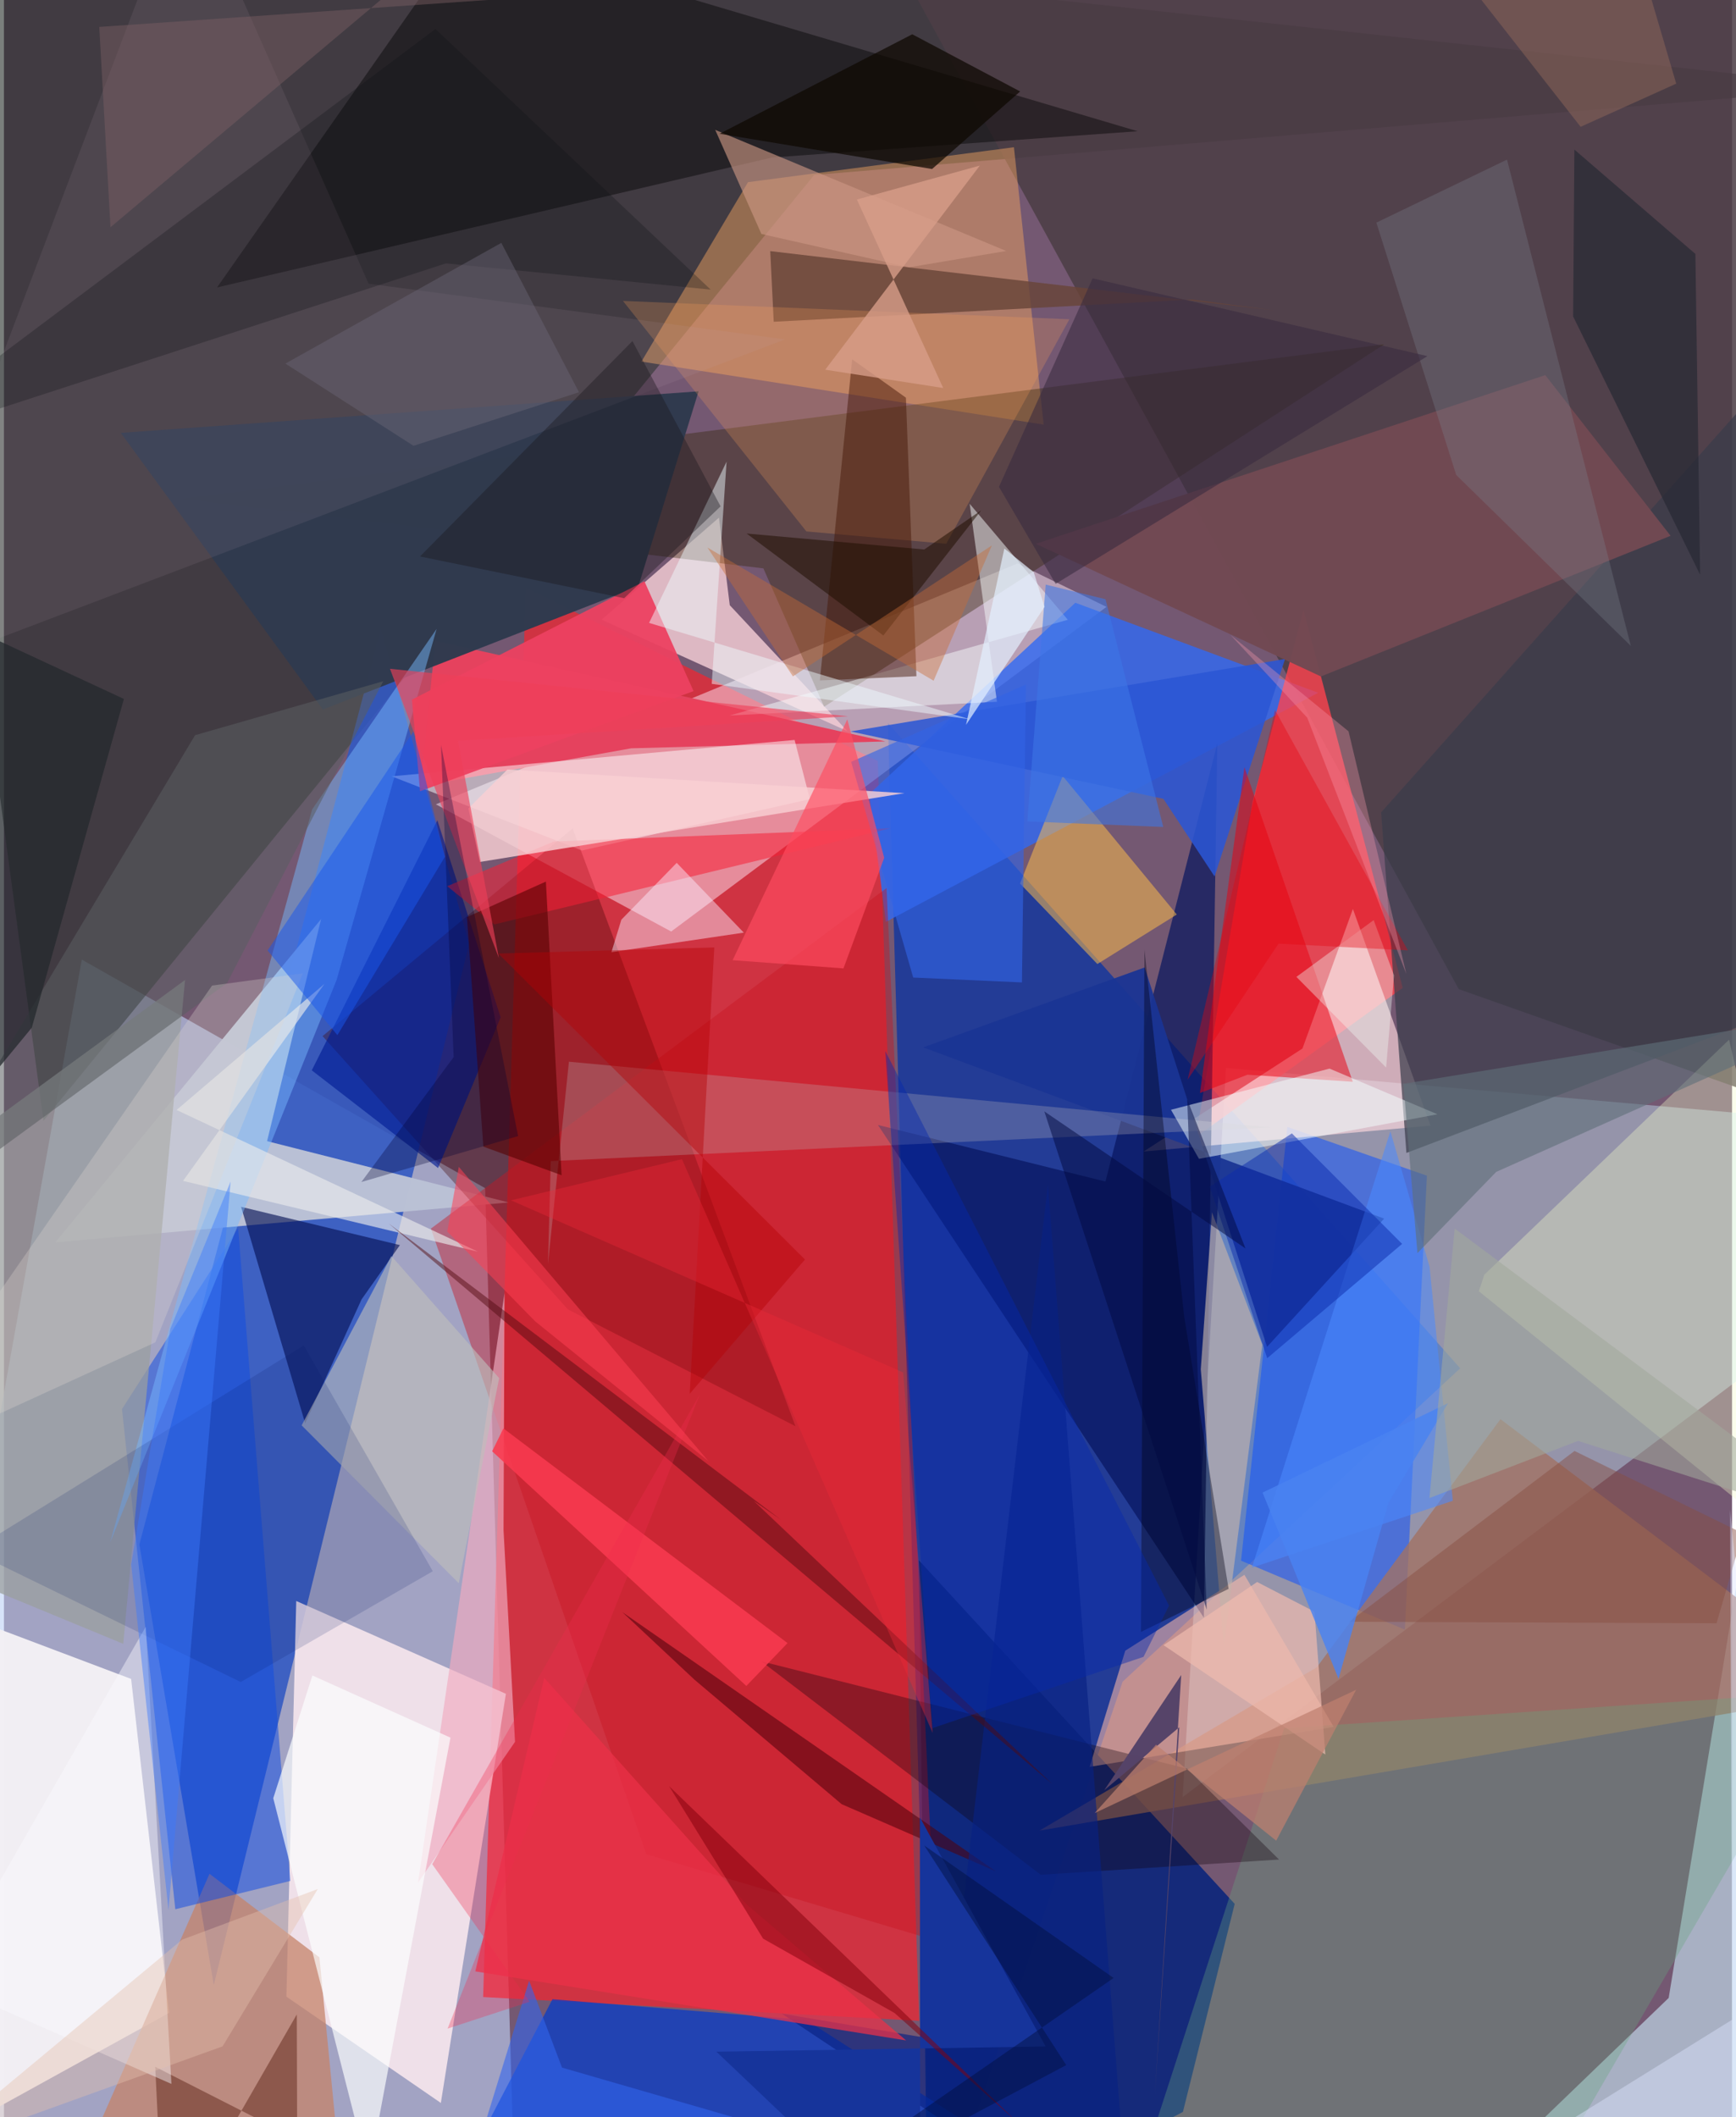 <svg xmlns="http://www.w3.org/2000/svg" width="228" height="278" viewBox="0 0 836 1024"><path fill="#745872" d="M0 0h836v1024H0z"/><path fill="#bed1f5" fill-opacity=".616" d="M-62 1018.876l308.914 36.51-14.133-480.71L37.666 464.133z"/><path fill="#fc222a" fill-opacity=".671" d="M422.761 368.066l19.994 609.35-210.939-11.518 20.62-681.566z"/><path fill="#0d34a0" fill-opacity=".788" d="M704.49 661.798L427.653 349.733 448.902 1086l92.287-272.641z"/><path fill="#c6edff" fill-opacity=".4" d="M887.193 542.555L591.187 516.52l-20.964 352.664L898 623.056z"/><path fill="#1f2823" fill-opacity=".592" d="M391.935 84.632L19.125 542.11-62-62 898 42.25z"/><path fill="#3259c2" fill-opacity=".898" d="M101.5 960.154L65.514 747.012l116.821-442.928 42.693 152.373z"/><path fill="#ffebf8" fill-opacity=".486" d="M322.782 450.544l210.573-157.022-43.028-20.998L208.94 389.03z"/><path fill="#4c3d45" fill-opacity=".867" d="M898 547.043v-591.65l-482.205-3.578 287.996 526.61z"/><path fill="#feecf1" fill-opacity=".839" d="M242.827 819.23l-31.474 197.887-74.716-51.415 4.765-191.364z"/><path fill="#326af2" fill-opacity=".808" d="M518.303 291.53l117.47 43.53-209.125 110.81-8.02-61.87z"/><path fill="#f2eff3" fill-opacity=".98" d="M-62 765.406l123.516 46.628 18.385 161.535L-62 1051.828z"/><path fill="#fe424e" fill-opacity=".8" d="M604.081 387.757l-27.48 162.21 100.076-72.174-47.987-182.726z"/><path fill="#0e267b" fill-opacity=".918" d="M570.35 1021.463l25.05-100.635-152.826-166.202L446.863 1086z"/><path fill="#c2ddec" fill-opacity=".659" d="M869.615 1086h-188.47l124.2-119.667 44.668-272.108z"/><path fill="#bac1d5" fill-opacity=".988" d="M24.864 600.882l219.272-19.302-116.845-29.647 26.142-107.416z"/><path fill="#1354fa" fill-opacity=".553" d="M620.875 545.051l67.51 23.58-10.663 219.575-79.239-33.364z"/><path fill="#013bcc" fill-opacity=".706" d="M228.786 1037.056l305.842 33.735-146.418-93.739-122.864-10.092z"/><path fill="#e99e5f" fill-opacity=".494" d="M488.598 71.21L359.951 88.1l-51.553 86.787 194.565 30.48z"/><path fill="#f4ccd4" fill-opacity=".824" d="M345.901 250.366l5.219 42.339 56.91 60.938-118.88-53.93z"/><path fill="#400000" fill-opacity=".337" d="M382.905 689.818L275.129 400.683l-121.002 100.45 118.67 132.163z"/><path fill="#ffdadf" fill-opacity=".647" d="M652.58 439.633l37.558 104.794-138.819 12.532 76.866-49.832z"/><path fill="#322403" fill-opacity=".376" d="M667.707 166.543l-582.89 74.758 282.571 33.597 29.398 66.94z"/><path fill="#08165f" fill-opacity=".71" d="M422.818 544.111l110.046 27.355 54.119-211.84-6.515 422.787z"/><path fill="#a37262" fill-opacity=".776" d="M500.964 885.398l134.13-78.967 88.874-120.03L898 817.88z"/><path fill-opacity=".427" d="M371.572 76.167l176.853-12.692-324.916-96.317-120.422 171.866z"/><path fill="#c58369" fill-opacity=".741" d="M34.029 1055.134L166.149 1086 152.61 946.7l-53.166-40.404z"/><path fill="#e5425e" d="M208.714 309.953l-7.143 70.328 101.81-18.346 123.012-3.324z"/><path fill="#303a4e" fill-opacity=".988" d="M56.54 209.37l97.748 133.79 152.583-59.503 29.176-94.397z"/><path fill="#ffbba7" fill-opacity=".561" d="M600.103 761.675l-57.644 36.707-17.26 56.19 118.084-19.336z"/><path fill="#fff" fill-opacity=".498" d="M389.884 386.517l-7.4-28.627-194.958 17.574 92.077 35.888z"/><path fill="#c71621" fill-opacity=".427" d="M206.54 594.233l220.436-164.725 23.564 508.995-139.809-41.691z"/><path fill="#393c4a" fill-opacity=".702" d="M871.92 162.117L666.24 392.911l12.223 164.725 189.08-71.807z"/><path fill="#f3fec9" fill-opacity=".345" d="M716.157 616.532l-2.666 7.99L898 773.727l-63.436-270.846z"/><path fill="#ffbd49" fill-opacity=".522" d="M491.554 427.346l37.404 38.918 38.428-23.945-55.208-66.982z"/><path fill="#1a3494" fill-opacity=".941" d="M667.687 589.407l-56.63 62.021-59.226-183.506-107.116 38.66z"/><path fill="#114ce1" fill-opacity=".51" d="M82.892 923.434l55.645-13.69-25.247-315.861-56.188 87.626z"/><path fill="#041053" fill-opacity=".62" d="M173.002 628.473l18.55-26.266-76.834-18.501 31 104.662z"/><path fill="#f7fefd" fill-opacity=".482" d="M351.061 346.059l163.604-46.29-47.473-56.09 13.198 95.743z"/><path fill="#beb5b8" fill-opacity=".282" d="M273.317 513.51l339.727 31.798-348.514 16.267-1.353 49.77z"/><path fill="#2b56d4" fill-opacity=".871" d="M560.912 386.388l-151.351-32.624 210.2-35.03-34.1 105.184z"/><path fill="#724953" fill-opacity=".969" d="M637.11 327.175l-137.924-64.16 246.456-81.57 60.63 77.707z"/><path fill="#001c93" fill-opacity=".631" d="M210.004 564.937l-61.09-47.257 60.757-120.936 30.61 95.308z"/><path fill="#efabc0" fill-opacity=".667" d="M242.16 625.364l-.482 114.618 5.56 102.485-46.898 68.062z"/><path fill="#68a57f" fill-opacity=".333" d="M727.988 1086l155.921-267.942-264.58 17.861L538.137 1086z"/><path fill="#9b9e9f" fill-opacity=".745" d="M-62 583.438v162.196l119.71 49.431 29.9-321.085z"/><path fill="#e80011" fill-opacity=".51" d="M578.59 528.662l21.517-157.594 52.415 152.149-50.945-3.415z"/><path fill="#f61f36" fill-opacity=".549" d="M428.942 400.604l-162.995 6.42-51.513 21.602 22.835 18.467z"/><path fill="#684438" fill-opacity=".808" d="M614.832 150.154l-39.854-5.255-202.59 10.728-1.68-34.166z"/><path fill="#77b9ff" fill-opacity=".471" d="M209.314 304.171l-48.387 169.775-109.5 271.998 97.663-354.47z"/><path fill="#11000a" fill-opacity=".333" d="M616.863 899.402l-115.3 7.34L366.382 803.51l205.994 51.938z"/><path fill="#c3b2aa" fill-opacity=".655" d="M590.1 796.478l18.65-146.116-24.354-64.01-5.41 75.932z"/><path fill="#fda25b" fill-opacity=".239" d="M299.45 145.55l88.74 111.482 67.667 5.977 59.567-108.592z"/><path fill="#c3a3b6" fill-opacity=".106" d="M377.868 164.164l-439.07 166.879L88.099-62l88.295 199.203z"/><path fill="#fbedff" fill-opacity=".463" d="M298.69 444.817l26.77-27.486 32.45 33.747-64.047 9.464z"/><path fill="#ed4160" fill-opacity=".945" d="M201.283 382.71l-3.911-44.333 112.463-57.235 23.776 53.12z"/><path fill="#451705" fill-opacity=".475" d="M436.342 192.347l5.089 134.72-46.715 2.036 15.632-155.308z"/><path fill="#bfbfbb" fill-opacity=".62" d="M239.558 666.546L187.416 607.5l-43.407 81.891 76.006 76.364z"/><path fill="#000013" fill-opacity=".384" d="M570.97 636.9l21.474 131.57-42.38 20.82 1.668-329.91z"/><path fill="#570000" fill-opacity=".58" d="M223.976 443.555l38.202-17.17 7.59 142.04-37.86-13.851z"/><path fill="#3363e5" fill-opacity=".624" d="M439.87 472.803l52.598 2.365 1.935-144.112-84.556 37.412z"/><path fill="#e8eaeb" fill-opacity=".655" d="M83.507 536.855l145.835 68.56-142.706-34.263 68.422-95.29z"/><path fill="#4f000c" fill-opacity=".557" d="M299.154 779.736L479.864 905.1l-74.61-32.485-71.288-60.29z"/><path fill="#001566" fill-opacity=".153" d="M-15.603 750.093l130.15 63.44 92.909-53.579-62.402-109.23z"/><path fill="#092181" fill-opacity=".643" d="M505.042 572.975l-48.821 414.36-79.986-13.43L544.916 1086z"/><path fill="#ec3148" fill-opacity=".729" d="M359.346 921.133l77.084 65.747-208.405-33.386 33.358-141.943z"/><path fill="#cc9784" fill-opacity=".624" d="M366.421 113.164l-22.33-50.343 140.78 58.57-46.962 7.889z"/><path fill="#7c828e" fill-opacity=".318" d="M787.038 312.418L727.138 77.2l-63.204 30.48 38.623 122.037z"/><path fill="#f8cfd3" fill-opacity=".82" d="M243.588 372.175l192.04 11.447-205.397 33.276-5.542-25.922z"/><path fill="#4a89ff" fill-opacity=".553" d="M603.714 758.215l97.214-32.34-11.25-113.154-18.959-65.57z"/><path fill="#eefbff" fill-opacity=".475" d="M349.58 223.292l-7.176 107.458 124.962 17.16-155.278-46.632z"/><path fill="#fbffff" fill-opacity=".675" d="M216.012 840.43l-39.538 210.547-46.193-181.24 18.933-59.362z"/><path fill="#f3ffff" fill-opacity=".498" d="M578.121 560.487l115.345-21.548-52.193-22.09-76.709 19.906z"/><path fill="#500910" fill-opacity=".475" d="M186.143 591.756l321.13 271.204-144.498-136.965 12.992 8.959z"/><path fill="#5a5e62" fill-opacity=".557" d="M107.943 475.438l75.55-145.943-91.031 26.092L-47.35 588.93z"/><path fill="#0d0700" fill-opacity=".714" d="M448.993 81.748L491.6 44.239 439.418 16.58l-93.222 48.114z"/><path fill="#fe4c60" fill-opacity=".659" d="M406.133 468.384l19.707-53.498-17.847-66.962-55.488 116.485z"/><path fill="#282934" fill-opacity=".714" d="M759.12 153.053l61.441 124.923-2.292-155.15-58.544-50.486z"/><path fill="#784235" fill-opacity=".69" d="M73.175 999.643l68.675 34.933-.182-60.253L77.43 1086z"/><path fill="#0d1016" fill-opacity=".271" d="M213.826 127.381L-62 217.055l270.74-203.04L341.878 140.07z"/><path fill="#f93a4f" fill-opacity=".871" d="M236.174 701.947l5.444-11.08 137.454 103.834-19.927 20.738z"/><path fill="#392b40" fill-opacity=".573" d="M526.664 134.625l-45.309 100.847 27.426 46.918L688.64 172.255z"/><path fill="#0628ac" fill-opacity=".435" d="M563.639 776.562l-12.334 24.786-102.11 34.47-22.824-327.451z"/><path fill="#24292d" fill-opacity=".745" d="M13.468 497.057l44.552-159L-62 282.274v306.363z"/><path fill="#16349b" d="M443.242 1086l-98.587-93.675 159.283-2.52-60.833-110.792z"/><path fill="#ddd9d0" fill-opacity=".298" d="M100.677 476.686L-62 711.123l135.233-61.874 71.353-178.48z"/><path fill="#1958ee" fill-opacity=".498" d="M213.36 414.349l-15.273-60.526-70.556 105.901 33.773 40.943z"/><path fill="#607079" fill-opacity=".612" d="M683.796 606.093l38.104-39.28L898 488.187l-220.964 36.016z"/><path fill="#efbbae" fill-opacity=".694" d="M560.97 795.709l78.269 52.894-5.24-69.084-27.75-14.363z"/><path fill="#d89d89" fill-opacity=".788" d="M412.617 96.502l41.772 91.17-57.08-8.863 74.777-98.716z"/><path fill="#1a161b" fill-opacity=".38" d="M346.695 244.913l-42.65-79.966-102.773 104.2 98.757 20.185z"/><path fill="#fbfbff" fill-opacity=".427" d="M81.015 1007.92L-62 945.036v69.266L68.62 786.78z"/><path fill="#874e42" fill-opacity=".467" d="M828.502 785.114l12.66-43.52-81.379-39.81-108.981 82.613z"/><path fill="#564469" fill-opacity=".996" d="M569.53 810.152l-12.78 203.394 11.852-178.142-36.295 30.438z"/><path fill="#f2fdf6" fill-opacity=".369" d="M662.628 445.025l9.845 26.755-3.823 44.57-43.408-43.861z"/><path fill="#3264ee" fill-opacity=".588" d="M269.973 1000.026L567.043 1086H214.54l39.513-128.01z"/><path fill="#dde3ff" fill-opacity=".439" d="M697.763 1062.727l168.278-13.585-30.971-318.947 1.04 246.634z"/><path fill="#f02c4d" fill-opacity=".314" d="M214.602 981.17l39.7-12.986-47.123-66.546 129.436-227.177z"/><path fill="#ff3e53" fill-opacity=".533" d="M340.794 706.72l-83.8-67.632-42.54-43.445 5.586-31.28z"/><path fill="#e6030e" fill-opacity=".376" d="M614.917 343.44L572.6 522.27l44.01-65.858 62.568 3.262z"/><path fill="#6c6876" fill-opacity=".439" d="M198.142 215.626l80.034-25.917-37.563-72.24-104.467 58.382z"/><path fill="#b40204" fill-opacity=".416" d="M343.644 458.244l-104.493 2.944 148.351 147.988-55.757 64.95z"/><path fill="#3d77e6" fill-opacity=".565" d="M560.836 399.971l-65.764-2.667 8.9-114.558 28.94 7.082z"/><path fill="#83010c" fill-opacity=".518" d="M321.795 863.926l45.457 73.726 63.58 35.964 59.34 52.75z"/><path fill="#7e6165" fill-opacity=".439" d="M183.572-1.165l76.077-.615-213.54 14.808 5.428 96.886z"/><path fill="#fc9cb2" fill-opacity=".329" d="M593.393 307.113l57.078 46.602L678.42 471.06l-47.926-123.924z"/><path fill="#916859" fill-opacity=".482" d="M778.847-62l-111.602 1.263 95.496 122.081L809 40.464z"/><path fill="#200e00" fill-opacity=".525" d="M359.274 258.047l85.948 7.716 27.566-18.943-47.368 60.542z"/><path fill="#bf806f" fill-opacity=".714" d="M527.642 876.943l29.718-33.09 58.108 46.418 38.684-72.99z"/><path fill="#3a7afe" fill-opacity=".447" d="M109.651 571.443l-29.172 71.271-18.923 113.994L79.598 923.86z"/><path fill="#ec2838" fill-opacity=".38" d="M449.294 838.197l-121.3-277.542-82.69 19.902 189.695 83.235z"/><path fill="#4a82f1" fill-opacity=".82" d="M698.648 678.635l-28.82 48.107-24.2 85.226-36.751-90.055z"/><path fill="#e5bfab" fill-opacity=".408" d="M86.176 938.146l-124.408 103.482 143.987-51.871 46.068-76.098z"/><path fill="#0c2dad" fill-opacity=".506" d="M611.12 656.913l-27.795-82.989 39.741-25.734 53.317 53.437z"/><path fill="#ef3f58" fill-opacity=".624" d="M219.662 358.307l188.74-11.866-221.655-22.97 52.686 139.937z"/><path fill="#010e3b" fill-opacity=".443" d="M445.21 892.595l91.621 64.083L349.732 1086l164.155-87.18z"/><path fill="#c96b35" fill-opacity=".42" d="M340.333 264.822l109.402 64.418 28.193-65.445-96.255 63.355z"/><path fill="#a2a89c" fill-opacity=".576" d="M761.5 696.915l-71.891 27.653 12.205-130.388L898 740.493z"/><path fill="#e4f0ff" fill-opacity=".69" d="M483.955 265.305l-18.532 85.279 37.981-57.069-5.236-16.797z"/><path fill="#000940" fill-opacity=".498" d="M581.86 778.56l-78.564-241.015 97.325 66.285-28.2-72.11z"/><path fill="#000034" fill-opacity=".31" d="M211.436 360.303l37.292 189.185L172.91 571.7l44.64-60.418z"/></svg>